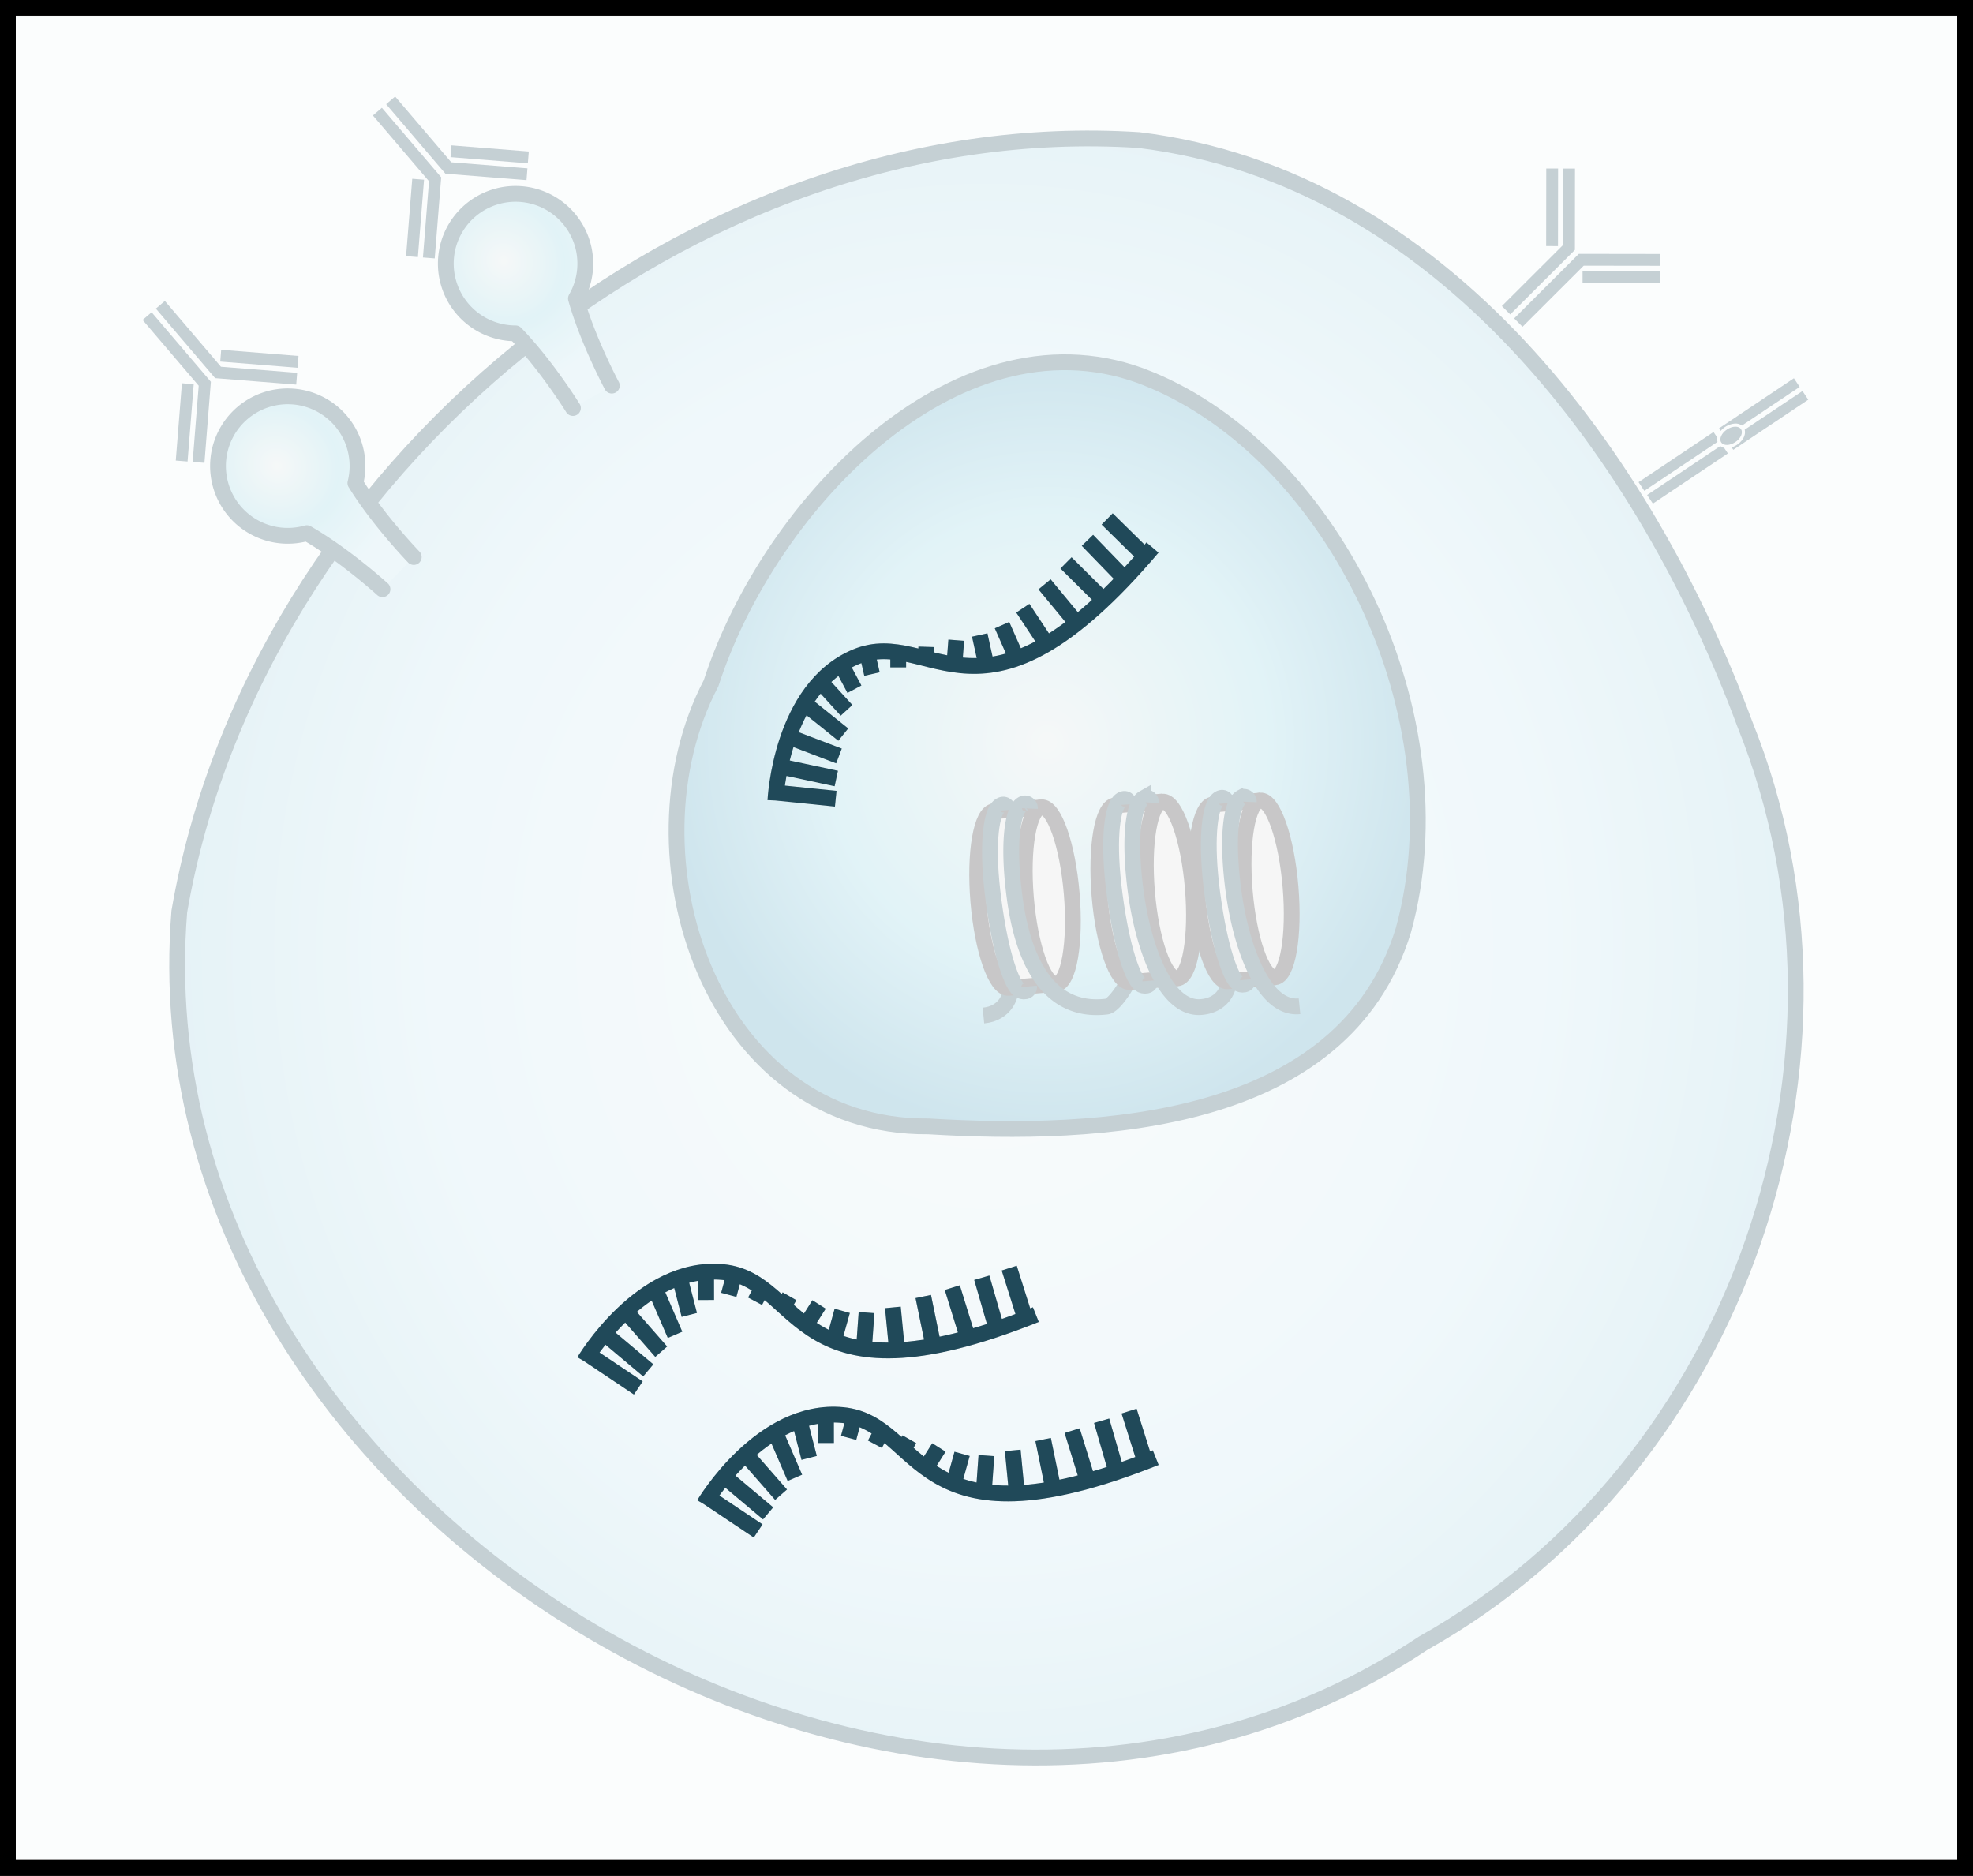 <svg xmlns="http://www.w3.org/2000/svg" xmlns:xlink="http://www.w3.org/1999/xlink" xml:space="preserve" width="189.036" height="179.712" viewBox="0 0 50.016 47.549"><rect x="0" y="0" width="50.016" height="47.549" fill="#808080" stroke="none"/><defs><radialGradient xlink:href="#a" id="d" cx="325.16" cy="204.426" r="20.717" fx="325.16" fy="204.426" gradientTransform="matrix(1.186 0 0 1.273 -219.024 -91.362)" gradientUnits="userSpaceOnUse"/><radialGradient xlink:href="#b" id="e" cx="326.698" cy="199.296" r="9.597" fx="326.698" fy="199.296" gradientTransform="matrix(1 0 0 1.033 -158.533 -42.21)" gradientUnits="userSpaceOnUse"/><radialGradient xlink:href="#c" id="f" cx="182.681" cy="-303.369" r="3.033" fx="182.681" fy="-303.369" gradientTransform="matrix(-.69 .724 -.768 -.732 41.707 -197.673)" gradientUnits="userSpaceOnUse"/><radialGradient xlink:href="#c" id="g" cx="182.681" cy="-303.369" r="3.033" fx="182.681" fy="-303.369" gradientTransform="matrix(-.862 .508 -.538 -.914 148.644 -218.618)" gradientUnits="userSpaceOnUse"/><linearGradient id="c"><stop offset="0" style="stop-color:#dde7e7;stop-opacity:1"/><stop offset=".501" style="stop-color:#8fd3e3;stop-opacity:1"/><stop offset="1" style="stop-color:#c2e5f0;stop-opacity:1"/></linearGradient><linearGradient id="b"><stop offset="0" style="stop-color:#dde7e7;stop-opacity:1"/><stop offset=".588" style="stop-color:#8fd3e3;stop-opacity:1"/><stop offset="1" style="stop-color:#469dbe;stop-opacity:1"/></linearGradient><linearGradient id="a"><stop offset="0" style="stop-color:#eff6f6;stop-opacity:1"/><stop offset=".588" style="stop-color:#c6e7f2;stop-opacity:1"/><stop offset="1" style="stop-color:#84c1d7;stop-opacity:1"/></linearGradient></defs><g style="stroke-width:.4;stroke-dasharray:none"><path d="M75.152 149.731h49.616v47.149H75.152z" style="fill:#f5fbfd;fill-opacity:1;stroke:#000;stroke-width:.4;stroke-linecap:round;stroke-linejoin:miter;stroke-dasharray:none;stroke-dashoffset:0;stroke-opacity:1;paint-order:normal;stop-color:#000" transform="translate(-74.952 -149.53)"/><g style="stroke-width:.4;stroke-dasharray:none"><path d="M170.494 148.395c-11.375-.737-22.421 8.454-24.33 19.556-1.23 15.357 18.648 27.135 31.535 18.546 7.994-4.484 11.566-14.833 8.15-23.304-2.512-6.772-7.661-13.86-15.355-14.798z" style="fill:url(#d);fill-opacity:1;stroke:#204959;stroke-width:.4;stroke-linecap:butt;stroke-linejoin:miter;stroke-dasharray:none;stroke-opacity:1" transform="translate(-141.619 -144.844)"/><g style="stroke-width:.4;stroke-dasharray:none"><path d="m152.49 151.375.159-1.994-1.463-1.715M152.219 149.38l-.156 1.961M154.978 149.253l-1.993-.158-1.463-1.715M153.052 148.67l1.96.156" style="fill:none;stroke:#204959;stroke-width:.3;stroke-linecap:butt;stroke-linejoin:miter;stroke-dasharray:none;stroke-opacity:1" transform="rotate(-94.476 30.34 130.031)"/></g><path d="M170.74 154.447c-4.712-1.917-9.592 3.08-11.095 7.716-2.273 4.333-.013 11.287 5.514 11.234 4.31.26 10.518-.015 12.035-4.969 1.493-5.403-1.742-12.064-6.454-13.98z" style="fill:url(#e);fill-opacity:1;stroke:#204959;stroke-width:.4;stroke-linecap:butt;stroke-linejoin:miter;stroke-dasharray:none;stroke-opacity:1" transform="translate(-141.619 -144.844)"/><g style="stroke-width:.92;stroke-dasharray:none" transform="translate(-152.678 -53.938) scale(.435)"><path d="M409.865 181.467c.092.529-.286 1.587-1.57 1.709" class="cls-37" style="fill:none;stroke:#204959;stroke-width:.92;stroke-miterlimit:10;stroke-dasharray:none;stroke-opacity:1"/><path d="m411.67 171.045-2.768.23c-.738.06-1.143 2.418-.905 5.262.238 2.845 1.026 5.099 1.765 5.028l2.765-.23" class="cls-34" style="fill:#dfe1e1;stroke:#2d292b;stroke-width:.92;stroke-miterlimit:10;stroke-dasharray:none"/><ellipse cx="396.027" cy="209.849" class="cls-34" rx="1.339" ry="5.167" style="fill:#dfe1e1;stroke:#2d292b;stroke-width:.92;stroke-miterlimit:10;stroke-dasharray:none" transform="rotate(-4.77)"/><path d="M410.958 181.477c.029.334-.4.368-.606.193-.363-.304-1.019-1.836-1.466-5.19-.413-3.094-.156-4.94.243-5.414.265-.312.574-.201.6.132" class="cls-38" style="fill:none;stroke:#204959;stroke-width:.92;stroke-miterlimit:10;stroke-dasharray:none;stroke-opacity:1"/><path d="M416.778 181.022c.016.167-.844 1.588-1.307 1.633-3.635.43-4.918-3.149-5.347-6.282-.423-3.09-.167-5.172.429-5.51a.288.288 0 0 1 .452.25" class="cls-37" style="fill:none;stroke:#204959;stroke-width:.92;stroke-miterlimit:10;stroke-dasharray:none;stroke-opacity:1"/><path d="m418.731 170.703-2.767.23c-.736.061-1.143 2.419-.905 5.263s1.026 5.101 1.764 5.027l2.765-.23" class="cls-34" style="fill:#dfe1e1;stroke:#2d292b;stroke-width:.92;stroke-miterlimit:10;stroke-dasharray:none"/><ellipse cx="403.087" cy="210.108" class="cls-34" rx="1.339" ry="5.167" style="fill:#dfe1e1;stroke:#2d292b;stroke-width:.92;stroke-miterlimit:10;stroke-dasharray:none" transform="rotate(-4.77)"/><path d="M418.02 181.147c.026.333-.403.367-.61.193-.362-.305-1.018-1.837-1.465-5.191-.413-3.093-.156-4.94.243-5.414.265-.312.575-.2.601.132" class="cls-36" style="fill:none;stroke:#204959;stroke-width:.92;stroke-miterlimit:10;stroke-dasharray:none;stroke-opacity:1"/><path d="M422.589 180.97c.092.528-.286 1.587-1.57 1.708-2.116.217-3.41-3.516-3.838-6.649-.424-3.09-.167-5.172.428-5.51a.288.288 0 0 1 .453.25" class="cls-39" style="fill:none;stroke:#204959;stroke-width:.92;stroke-miterlimit:10;stroke-dasharray:none;stroke-opacity:1"/><path d="m424.425 170.65-2.765.23c-.738.062-1.143 2.416-.905 5.26.238 2.845 1.027 5.102 1.765 5.04l2.765-.23" class="cls-34" style="fill:#dfe1e1;stroke:#2d292b;stroke-width:.92;stroke-miterlimit:10;stroke-dasharray:none"/><ellipse cx="408.768" cy="210.516" class="cls-34" rx="1.339" ry="5.167" style="fill:#dfe1e1;stroke:#2d292b;stroke-width:.92;stroke-miterlimit:10;stroke-dasharray:none" transform="rotate(-4.77)"/><path d="M423.71 181.08c.03.334-.402.37-.608.196-.36-.307-1.016-1.836-1.466-5.194-.41-3.09-.156-4.937.246-5.413.265-.31.572-.201.6.132" class="cls-39" style="fill:none;stroke:#204959;stroke-width:.92;stroke-miterlimit:10;stroke-dasharray:none;stroke-opacity:1"/><path d="M426.716 182.636c-2.117.217-3.41-3.516-3.839-6.649-.423-3.09-.17-5.172.429-5.508a.288.288 0 0 1 .452.248" class="cls-37" style="fill:none;stroke:#204959;stroke-width:.92;stroke-miterlimit:10;stroke-dasharray:none;stroke-opacity:1"/></g><g style="stroke-width:.4;stroke-dasharray:none"><path d="M285.55 202.512s.127-2.852 2.046-3.645c1.92-.794 3.19 2.336 7.513-2.767M285.567 202.313l1.512.154M285.673 201.651l1.42.304M285.886 200.898l1.275.485M286.262 200.034l1.008.807M286.643 199.448l.71.778M287.208 199.044l.345.647M287.874 198.763l.124.544M288.663 198.734v.404M289.365 198.936l.01-.319M290.089 199.035l.045-.586M290.889 199.045l-.16-.728M291.635 198.838l-.341-.771M292.424 198.548l-.602-.91M293.183 198.013l-.81-.98M293.864 197.43l-.947-.941M294.462 196.952l-1.002-1.035M294.888 196.288l-.928-.913" style="fill:none;stroke:#204959;stroke-width:.4;stroke-linecap:butt;stroke-linejoin:miter;stroke-dasharray:none;stroke-opacity:1" transform="translate(-265.893 -182.22)"/></g><g style="stroke-width:.4;stroke-dasharray:none"><path d="M285.55 202.512s.127-2.852 2.046-3.645c1.92-.794 3.19 2.336 7.513-2.767M285.567 202.313l1.512.154M285.673 201.651l1.42.304M285.886 200.898l1.275.485M286.262 200.034l1.008.807M286.643 199.448l.71.778M287.208 199.044l.345.647M287.874 198.763l.124.544M288.663 198.734v.404M289.365 198.936l.01-.319M290.089 199.035l.045-.586M290.889 199.045l-.16-.728M291.635 198.838l-.341-.771M292.424 198.548l-.602-.91M293.183 198.013l-.81-.98M293.864 197.43l-.947-.941M294.462 196.952l-1.002-1.035M294.888 196.288l-.928-.913" style="fill:none;stroke:#204959;stroke-width:.4;stroke-linecap:butt;stroke-linejoin:miter;stroke-dasharray:none;stroke-opacity:1" transform="rotate(27.962 487.573 -425.199)"/></g><g style="stroke-width:.4;stroke-dasharray:none"><path d="M285.55 202.512s.127-2.852 2.046-3.645c1.92-.794 3.19 2.336 7.513-2.767M285.567 202.313l1.512.154M285.673 201.651l1.42.304M285.886 200.898l1.275.485M286.262 200.034l1.008.807M286.643 199.448l.71.778M287.208 199.044l.345.647M287.874 198.763l.124.544M288.663 198.734v.404M289.365 198.936l.01-.319M290.089 199.035l.045-.586M290.889 199.045l-.16-.728M291.635 198.838l-.341-.771M292.424 198.548l-.602-.91M293.183 198.013l-.81-.98M293.864 197.43l-.947-.941M294.462 196.952l-1.002-1.035M294.888 196.288l-.928-.913" style="fill:none;stroke:#204959;stroke-width:.4;stroke-linecap:butt;stroke-linejoin:miter;stroke-dasharray:none;stroke-opacity:1" transform="rotate(27.962 481.813 -417.285)"/></g><path d="M151.315 159.78s-.957-.871-1.918-1.421a1.768 1.768 0 1 1 1.231-1.27c.58.944 1.48 1.875 1.48 1.875" style="fill:url(#f);fill-opacity:1;stroke:#204959;stroke-width:.4;stroke-linecap:round;stroke-linejoin:round;stroke-dasharray:none;stop-color:#000" transform="translate(-141.619 -144.844)"/><path d="m146.382 156.315.158-1.993-1.462-1.715M146.11 154.321l-.156 1.96M148.87 154.194l-1.994-.159-1.462-1.715M146.944 153.61l1.96.157" style="fill:none;stroke:#204959;stroke-width:.3;stroke-linecap:butt;stroke-linejoin:miter;stroke-dasharray:none;stroke-opacity:1" transform="translate(-141.349 -144.594)"/><path d="m152.49 151.375.159-1.994-1.463-1.715M152.219 149.38l-.156 1.961M154.978 149.253l-1.993-.158-1.463-1.715M153.052 148.67l1.96.156" style="fill:none;stroke:#204959;stroke-width:.3;stroke-linecap:butt;stroke-linejoin:miter;stroke-dasharray:none;stroke-opacity:1" transform="translate(-141.619 -144.836)"/><path d="M156.143 155.187s-.682-1.1-1.456-1.893a1.768 1.768 0 1 1 1.532-.883c.299 1.066.91 2.208.91 2.208" style="fill:url(#g);fill-opacity:1;stroke:#204959;stroke-width:.4;stroke-linecap:round;stroke-linejoin:round;stroke-dasharray:none;stop-color:#000" transform="translate(-141.619 -144.844)"/><g transform="rotate(56.219 61.737 -35.698)"><path d="M90.336 2.998v2.286h.078a.526.526 0 0 1 .047-.407.275.275 0 0 1 .139-.117V2.998ZM90.726 2.997V4.76l.027.011.002.001.003.002a.254.254 0 0 1 .01.006c.004.001.007.004.01.006l.003.002.007.004.005.004a.27.27 0 0 1 .01.007l.003.003a.294.294 0 0 1 .009.008l.003.003.006.005.005.006.003.003a.311.311 0 0 1 .007.008l.008.01.002.003.01.012.008.013.005.007.004.007.003.006a.424.424 0 0 1 .011.022l.007.014a.199.199 0 0 1 .003.008l.003.007.003.008.003.007.002.008.005.016a.469.469 0 0 1 .006.025l.002.008.002.008.001.008.002.01a.534.534 0 0 1 .004.033l.002.018V5.168l-.001.014-.001.004c0 .009-.001.017-.003.025l-.001.01-.002.01a.478.478 0 0 1-.008.036l-.001.003a.347.347 0 0 1-.004.014h.076V2.997ZM90.336 5.449v2.287h.264V5.505a.243.243 0 0 1-.09-.056zM90.818 5.449a.243.243 0 0 1-.091.056v2.231h.263V5.449Z" style="color:#000;fill:#204959;stroke-width:.4;stroke-dasharray:none;-inkscape-stroke:none"/><ellipse cx="90.664" cy="5.132" rx=".192" ry=".302" style="fill:#204959;fill-opacity:1;stroke:none;stroke-width:.265;stroke-dasharray:none;stroke-opacity:1;paint-order:stroke fill markers;stop-color:#000"/></g></g></g><path d="M89.475-34.281h49.616v47.149H89.475z" style="fill:#fdfdfd;fill-opacity:.745;stroke:#000;stroke-width:.4;stroke-linecap:round;stroke-linejoin:miter;stroke-dasharray:none;stroke-dashoffset:0;stroke-opacity:1;paint-order:normal;stop-color:#000" transform="translate(-89.275 34.48)"/><g style="stroke-width:.4;stroke-dasharray:none"><path d="M285.55 202.512s.127-2.852 2.046-3.645c1.92-.794 3.19 2.336 7.513-2.767M285.567 202.313l1.512.154M285.673 201.651l1.42.304M285.886 200.898l1.275.485M286.262 200.034l1.008.807M286.643 199.448l.71.778M287.208 199.044l.345.647M287.874 198.763l.124.544M288.663 198.734v.404M289.365 198.936l.01-.319M290.089 199.035l.045-.586M290.889 199.045l-.16-.728M291.635 198.838l-.341-.771M292.424 198.548l-.602-.91M293.183 198.013l-.81-.98M293.864 197.43l-.947-.941M294.462 196.952l-1.002-1.035M294.888 196.288l-.928-.913" style="fill:none;stroke:#204959;stroke-width:.4;stroke-linecap:butt;stroke-linejoin:miter;stroke-dasharray:none;stroke-opacity:1" transform="translate(-265.893 -182.22)"/></g><g style="stroke-width:.4;stroke-dasharray:none"><path d="M285.55 202.512s.127-2.852 2.046-3.645c1.92-.794 3.19 2.336 7.513-2.767M285.567 202.313l1.512.154M285.673 201.651l1.42.304M285.886 200.898l1.275.485M286.262 200.034l1.008.807M286.643 199.448l.71.778M287.208 199.044l.345.647M287.874 198.763l.124.544M288.663 198.734v.404M289.365 198.936l.01-.319M290.089 199.035l.045-.586M290.889 199.045l-.16-.728M291.635 198.838l-.341-.771M292.424 198.548l-.602-.91M293.183 198.013l-.81-.98M293.864 197.43l-.947-.941M294.462 196.952l-1.002-1.035M294.888 196.288l-.928-.913" style="fill:none;stroke:#204959;stroke-width:.4;stroke-linecap:butt;stroke-linejoin:miter;stroke-dasharray:none;stroke-opacity:1" transform="rotate(27.962 487.573 -425.199)"/></g><g style="stroke-width:.4;stroke-dasharray:none"><path d="M285.55 202.512s.127-2.852 2.046-3.645c1.92-.794 3.19 2.336 7.513-2.767M285.567 202.313l1.512.154M285.673 201.651l1.42.304M285.886 200.898l1.275.485M286.262 200.034l1.008.807M286.643 199.448l.71.778M287.208 199.044l.345.647M287.874 198.763l.124.544M288.663 198.734v.404M289.365 198.936l.01-.319M290.089 199.035l.045-.586M290.889 199.045l-.16-.728M291.635 198.838l-.341-.771M292.424 198.548l-.602-.91M293.183 198.013l-.81-.98M293.864 197.43l-.947-.941M294.462 196.952l-1.002-1.035M294.888 196.288l-.928-.913" style="fill:none;stroke:#204959;stroke-width:.4;stroke-linecap:butt;stroke-linejoin:miter;stroke-dasharray:none;stroke-opacity:1" transform="rotate(27.962 481.813 -417.285)"/></g></svg>